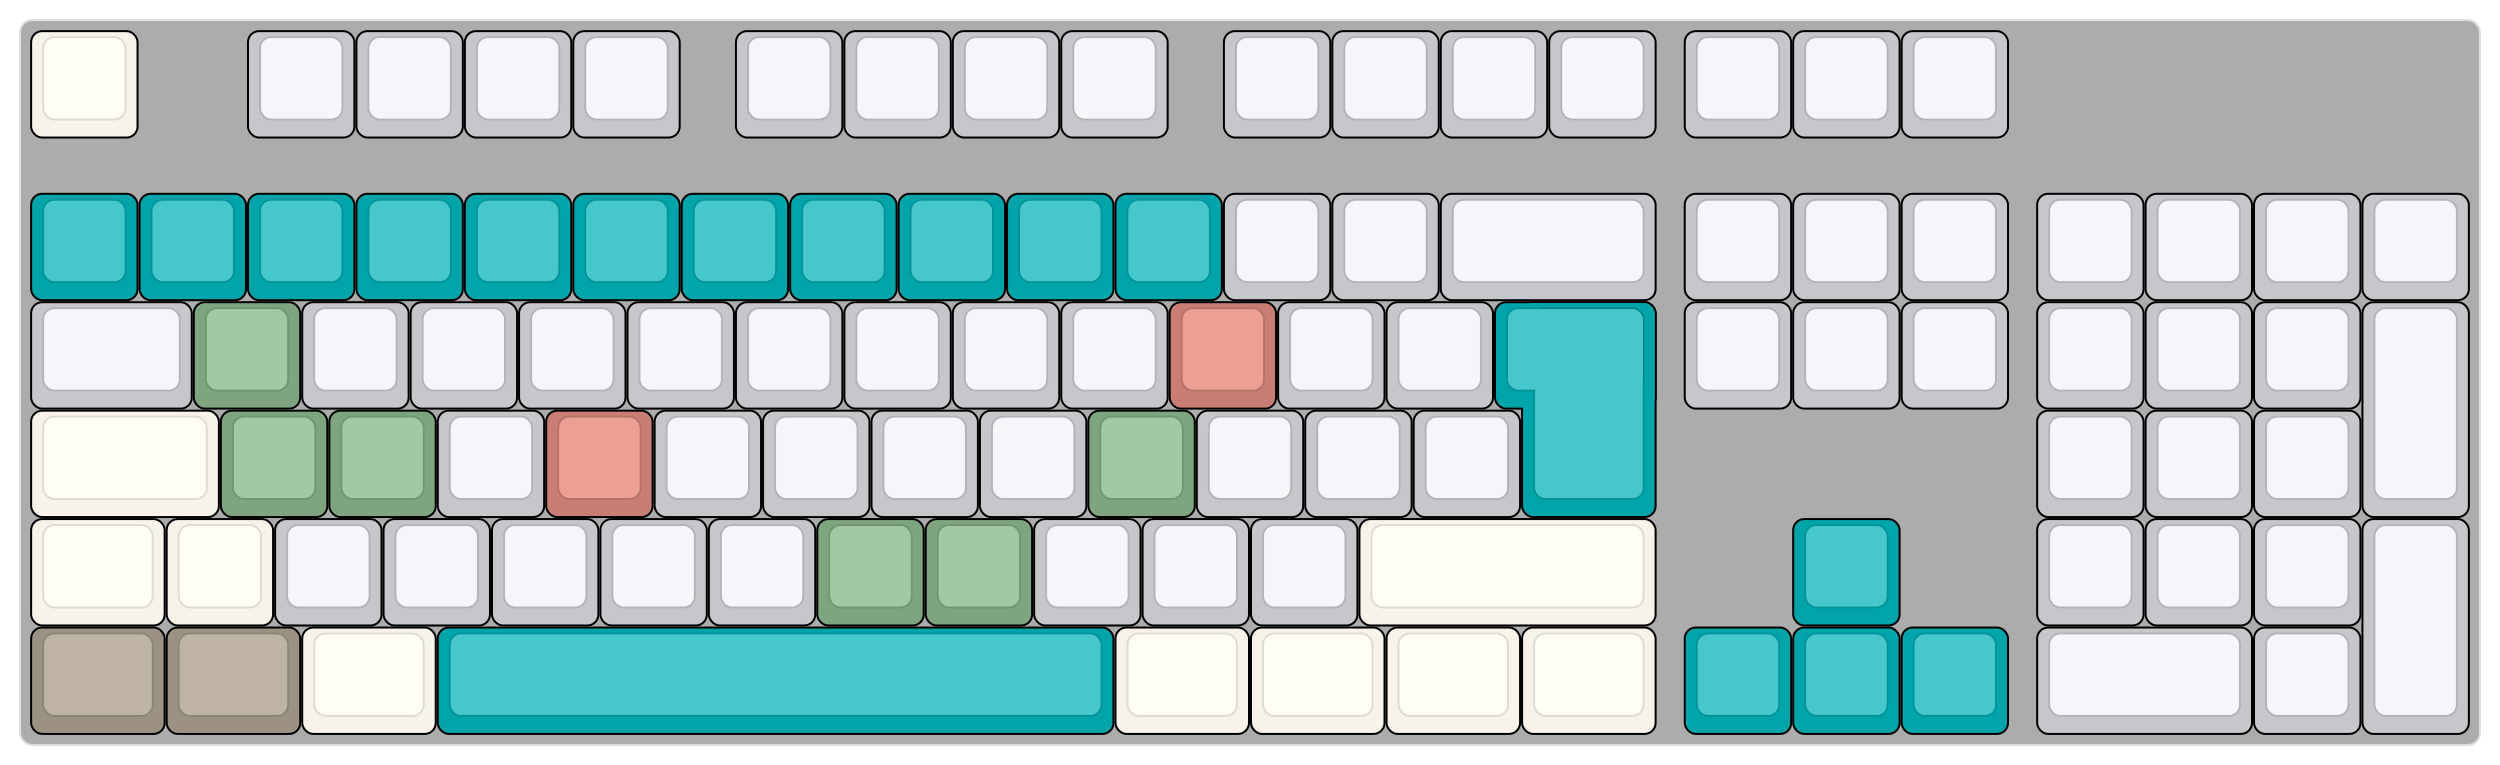 
  <svg width='1245px'
       height='381px'
       viewBox='0 0 1245 381'
       xmlns='http://www.w3.org/2000/svg'
       xmlns:xlink="http://www.w3.org/1999/xlink">

    <style type='text/css'>
    .keycap .border { stroke: black; stroke-width: 2; }
    .keycap .inner.border { stroke: rgba(0,0,0,.1); }
    </style>
    <defs>
      <linearGradient id="DCS">
        <stop offset="0%" stop-color="black" stop-opacity="0"/>
        <stop offset="40%" stop-color="black" stop-opacity="0.1"/>
        <stop offset="60%" stop-color="black" stop-opacity="0.1"/>
        <stop offset="100%" stop-color="black" stop-opacity="0"/>
      </linearGradient>
      <linearGradient id="SPACE" x1="0%" x2="0%" y1="0%" y2="100%">
        <stop offset="0%" stop-color="black" stop-opacity="0.1"/>
        <stop offset="20%" stop-color="black" stop-opacity="0.0"/>
        <stop offset="40%" stop-color="black" stop-opacity="0.0"/>
        <stop offset="100%" stop-color="black" stop-opacity="0.1"/>
      </linearGradient>
      <radialGradient id="DSA">
        <stop offset="0%" stop-color="black" stop-opacity="0.1"/>
        <stop offset="10%" stop-color="black" stop-opacity="0.1"/>
        <stop offset="100%" stop-color="black" stop-opacity="0"/>
      </radialGradient>
      <radialGradient id="SA" xlink:href="#DSA" />
    </defs>

    <g transform='translate(10,10)'>
      <rect width="1225" height="361"
            stroke="#ddd" stroke-width="1" fill="#adacac" rx="6"/>
      <g transform='translate(5,5)'>
        
  <g class='  keycap'
  >

  
    <!-- Outer Border -->
    <rect x="1" y="1"
          width="52" height="52"
          rx="5" fill="#f7f2ea" class="outer border"/>
    
    <!-- Outer Fill -->
    <rect x="1" y="1"
          width="52" height="52"
          rx="5" fill="#f7f2ea"/>
    

    
      <!-- Inner Border -->
      <rect x="7" y="4"
            width="40" height="40"
            rx="5" fill="#fffef6" class="inner border"/>
      
      <!-- Inner Fill -->
      <rect x="7" y="4"
            width="40" height="40"
            rx="5" fill="#fffef6"/>
      
      

     
   
  </g>

  <g class='  keycap'
  >

  
    <!-- Outer Border -->
    <rect x="109" y="1"
          width="52" height="52"
          rx="5" fill="#c5c7ca" class="outer border"/>
    
    <!-- Outer Fill -->
    <rect x="109" y="1"
          width="52" height="52"
          rx="5" fill="#c5c7ca"/>
    

    
      <!-- Inner Border -->
      <rect x="115" y="4"
            width="40" height="40"
            rx="5" fill="#f4f6f9" class="inner border"/>
      
      <!-- Inner Fill -->
      <rect x="115" y="4"
            width="40" height="40"
            rx="5" fill="#f4f6f9"/>
      
      

     
   
  </g>

  <g class='  keycap'
  >

  
    <!-- Outer Border -->
    <rect x="163" y="1"
          width="52" height="52"
          rx="5" fill="#c5c7ca" class="outer border"/>
    
    <!-- Outer Fill -->
    <rect x="163" y="1"
          width="52" height="52"
          rx="5" fill="#c5c7ca"/>
    

    
      <!-- Inner Border -->
      <rect x="169" y="4"
            width="40" height="40"
            rx="5" fill="#f4f6f9" class="inner border"/>
      
      <!-- Inner Fill -->
      <rect x="169" y="4"
            width="40" height="40"
            rx="5" fill="#f4f6f9"/>
      
      

     
   
  </g>

  <g class='  keycap'
  >

  
    <!-- Outer Border -->
    <rect x="217" y="1"
          width="52" height="52"
          rx="5" fill="#c5c7ca" class="outer border"/>
    
    <!-- Outer Fill -->
    <rect x="217" y="1"
          width="52" height="52"
          rx="5" fill="#c5c7ca"/>
    

    
      <!-- Inner Border -->
      <rect x="223" y="4"
            width="40" height="40"
            rx="5" fill="#f4f6f9" class="inner border"/>
      
      <!-- Inner Fill -->
      <rect x="223" y="4"
            width="40" height="40"
            rx="5" fill="#f4f6f9"/>
      
      

     
   
  </g>

  <g class='  keycap'
  >

  
    <!-- Outer Border -->
    <rect x="271" y="1"
          width="52" height="52"
          rx="5" fill="#c5c7ca" class="outer border"/>
    
    <!-- Outer Fill -->
    <rect x="271" y="1"
          width="52" height="52"
          rx="5" fill="#c5c7ca"/>
    

    
      <!-- Inner Border -->
      <rect x="277" y="4"
            width="40" height="40"
            rx="5" fill="#f4f6f9" class="inner border"/>
      
      <!-- Inner Fill -->
      <rect x="277" y="4"
            width="40" height="40"
            rx="5" fill="#f4f6f9"/>
      
      

     
   
  </g>

  <g class='  keycap'
  >

  
    <!-- Outer Border -->
    <rect x="352" y="1"
          width="52" height="52"
          rx="5" fill="#c5c7ca" class="outer border"/>
    
    <!-- Outer Fill -->
    <rect x="352" y="1"
          width="52" height="52"
          rx="5" fill="#c5c7ca"/>
    

    
      <!-- Inner Border -->
      <rect x="358" y="4"
            width="40" height="40"
            rx="5" fill="#f4f6f9" class="inner border"/>
      
      <!-- Inner Fill -->
      <rect x="358" y="4"
            width="40" height="40"
            rx="5" fill="#f4f6f9"/>
      
      

     
   
  </g>

  <g class='  keycap'
  >

  
    <!-- Outer Border -->
    <rect x="406" y="1"
          width="52" height="52"
          rx="5" fill="#c5c7ca" class="outer border"/>
    
    <!-- Outer Fill -->
    <rect x="406" y="1"
          width="52" height="52"
          rx="5" fill="#c5c7ca"/>
    

    
      <!-- Inner Border -->
      <rect x="412" y="4"
            width="40" height="40"
            rx="5" fill="#f4f6f9" class="inner border"/>
      
      <!-- Inner Fill -->
      <rect x="412" y="4"
            width="40" height="40"
            rx="5" fill="#f4f6f9"/>
      
      

     
   
  </g>

  <g class='  keycap'
  >

  
    <!-- Outer Border -->
    <rect x="460" y="1"
          width="52" height="52"
          rx="5" fill="#c5c7ca" class="outer border"/>
    
    <!-- Outer Fill -->
    <rect x="460" y="1"
          width="52" height="52"
          rx="5" fill="#c5c7ca"/>
    

    
      <!-- Inner Border -->
      <rect x="466" y="4"
            width="40" height="40"
            rx="5" fill="#f4f6f9" class="inner border"/>
      
      <!-- Inner Fill -->
      <rect x="466" y="4"
            width="40" height="40"
            rx="5" fill="#f4f6f9"/>
      
      

     
   
  </g>

  <g class='  keycap'
  >

  
    <!-- Outer Border -->
    <rect x="514" y="1"
          width="52" height="52"
          rx="5" fill="#c5c7ca" class="outer border"/>
    
    <!-- Outer Fill -->
    <rect x="514" y="1"
          width="52" height="52"
          rx="5" fill="#c5c7ca"/>
    

    
      <!-- Inner Border -->
      <rect x="520" y="4"
            width="40" height="40"
            rx="5" fill="#f4f6f9" class="inner border"/>
      
      <!-- Inner Fill -->
      <rect x="520" y="4"
            width="40" height="40"
            rx="5" fill="#f4f6f9"/>
      
      

     
   
  </g>

  <g class='  keycap'
  >

  
    <!-- Outer Border -->
    <rect x="595" y="1"
          width="52" height="52"
          rx="5" fill="#c5c7ca" class="outer border"/>
    
    <!-- Outer Fill -->
    <rect x="595" y="1"
          width="52" height="52"
          rx="5" fill="#c5c7ca"/>
    

    
      <!-- Inner Border -->
      <rect x="601" y="4"
            width="40" height="40"
            rx="5" fill="#f4f6f9" class="inner border"/>
      
      <!-- Inner Fill -->
      <rect x="601" y="4"
            width="40" height="40"
            rx="5" fill="#f4f6f9"/>
      
      

     
   
  </g>

  <g class='  keycap'
  >

  
    <!-- Outer Border -->
    <rect x="649" y="1"
          width="52" height="52"
          rx="5" fill="#c5c7ca" class="outer border"/>
    
    <!-- Outer Fill -->
    <rect x="649" y="1"
          width="52" height="52"
          rx="5" fill="#c5c7ca"/>
    

    
      <!-- Inner Border -->
      <rect x="655" y="4"
            width="40" height="40"
            rx="5" fill="#f4f6f9" class="inner border"/>
      
      <!-- Inner Fill -->
      <rect x="655" y="4"
            width="40" height="40"
            rx="5" fill="#f4f6f9"/>
      
      

     
   
  </g>

  <g class='  keycap'
  >

  
    <!-- Outer Border -->
    <rect x="703" y="1"
          width="52" height="52"
          rx="5" fill="#c5c7ca" class="outer border"/>
    
    <!-- Outer Fill -->
    <rect x="703" y="1"
          width="52" height="52"
          rx="5" fill="#c5c7ca"/>
    

    
      <!-- Inner Border -->
      <rect x="709" y="4"
            width="40" height="40"
            rx="5" fill="#f4f6f9" class="inner border"/>
      
      <!-- Inner Fill -->
      <rect x="709" y="4"
            width="40" height="40"
            rx="5" fill="#f4f6f9"/>
      
      

     
   
  </g>

  <g class='  keycap'
  >

  
    <!-- Outer Border -->
    <rect x="757" y="1"
          width="52" height="52"
          rx="5" fill="#c5c7ca" class="outer border"/>
    
    <!-- Outer Fill -->
    <rect x="757" y="1"
          width="52" height="52"
          rx="5" fill="#c5c7ca"/>
    

    
      <!-- Inner Border -->
      <rect x="763" y="4"
            width="40" height="40"
            rx="5" fill="#f4f6f9" class="inner border"/>
      
      <!-- Inner Fill -->
      <rect x="763" y="4"
            width="40" height="40"
            rx="5" fill="#f4f6f9"/>
      
      

     
   
  </g>

  <g class='  keycap'
  >

  
    <!-- Outer Border -->
    <rect x="824.5" y="1"
          width="52" height="52"
          rx="5" fill="#c5c7ca" class="outer border"/>
    
    <!-- Outer Fill -->
    <rect x="824.5" y="1"
          width="52" height="52"
          rx="5" fill="#c5c7ca"/>
    

    
      <!-- Inner Border -->
      <rect x="830.5" y="4"
            width="40" height="40"
            rx="5" fill="#f4f6f9" class="inner border"/>
      
      <!-- Inner Fill -->
      <rect x="830.5" y="4"
            width="40" height="40"
            rx="5" fill="#f4f6f9"/>
      
      

     
   
  </g>

  <g class='  keycap'
  >

  
    <!-- Outer Border -->
    <rect x="878.5" y="1"
          width="52" height="52"
          rx="5" fill="#c5c7ca" class="outer border"/>
    
    <!-- Outer Fill -->
    <rect x="878.5" y="1"
          width="52" height="52"
          rx="5" fill="#c5c7ca"/>
    

    
      <!-- Inner Border -->
      <rect x="884.5" y="4"
            width="40" height="40"
            rx="5" fill="#f4f6f9" class="inner border"/>
      
      <!-- Inner Fill -->
      <rect x="884.5" y="4"
            width="40" height="40"
            rx="5" fill="#f4f6f9"/>
      
      

     
   
  </g>

  <g class='  keycap'
  >

  
    <!-- Outer Border -->
    <rect x="932.5" y="1"
          width="52" height="52"
          rx="5" fill="#c5c7ca" class="outer border"/>
    
    <!-- Outer Fill -->
    <rect x="932.5" y="1"
          width="52" height="52"
          rx="5" fill="#c5c7ca"/>
    

    
      <!-- Inner Border -->
      <rect x="938.5" y="4"
            width="40" height="40"
            rx="5" fill="#f4f6f9" class="inner border"/>
      
      <!-- Inner Fill -->
      <rect x="938.5" y="4"
            width="40" height="40"
            rx="5" fill="#f4f6f9"/>
      
      

     
   
  </g>

  <g class='  keycap'
  >

  
    <!-- Outer Border -->
    <rect x="1" y="82"
          width="52" height="52"
          rx="5" fill="#00a4a9" class="outer border"/>
    
    <!-- Outer Fill -->
    <rect x="1" y="82"
          width="52" height="52"
          rx="5" fill="#00a4a9"/>
    

    
      <!-- Inner Border -->
      <rect x="7" y="85"
            width="40" height="40"
            rx="5" fill="#46c7cc" class="inner border"/>
      
      <!-- Inner Fill -->
      <rect x="7" y="85"
            width="40" height="40"
            rx="5" fill="#46c7cc"/>
      
      

     
   
  </g>

  <g class='  keycap'
  >

  
    <!-- Outer Border -->
    <rect x="55" y="82"
          width="52" height="52"
          rx="5" fill="#00a4a9" class="outer border"/>
    
    <!-- Outer Fill -->
    <rect x="55" y="82"
          width="52" height="52"
          rx="5" fill="#00a4a9"/>
    

    
      <!-- Inner Border -->
      <rect x="61" y="85"
            width="40" height="40"
            rx="5" fill="#46c7cc" class="inner border"/>
      
      <!-- Inner Fill -->
      <rect x="61" y="85"
            width="40" height="40"
            rx="5" fill="#46c7cc"/>
      
      

     
   
  </g>

  <g class='  keycap'
  >

  
    <!-- Outer Border -->
    <rect x="109" y="82"
          width="52" height="52"
          rx="5" fill="#00a4a9" class="outer border"/>
    
    <!-- Outer Fill -->
    <rect x="109" y="82"
          width="52" height="52"
          rx="5" fill="#00a4a9"/>
    

    
      <!-- Inner Border -->
      <rect x="115" y="85"
            width="40" height="40"
            rx="5" fill="#46c7cc" class="inner border"/>
      
      <!-- Inner Fill -->
      <rect x="115" y="85"
            width="40" height="40"
            rx="5" fill="#46c7cc"/>
      
      

     
   
  </g>

  <g class='  keycap'
  >

  
    <!-- Outer Border -->
    <rect x="163" y="82"
          width="52" height="52"
          rx="5" fill="#00a4a9" class="outer border"/>
    
    <!-- Outer Fill -->
    <rect x="163" y="82"
          width="52" height="52"
          rx="5" fill="#00a4a9"/>
    

    
      <!-- Inner Border -->
      <rect x="169" y="85"
            width="40" height="40"
            rx="5" fill="#46c7cc" class="inner border"/>
      
      <!-- Inner Fill -->
      <rect x="169" y="85"
            width="40" height="40"
            rx="5" fill="#46c7cc"/>
      
      

     
   
  </g>

  <g class='  keycap'
  >

  
    <!-- Outer Border -->
    <rect x="217" y="82"
          width="52" height="52"
          rx="5" fill="#00a4a9" class="outer border"/>
    
    <!-- Outer Fill -->
    <rect x="217" y="82"
          width="52" height="52"
          rx="5" fill="#00a4a9"/>
    

    
      <!-- Inner Border -->
      <rect x="223" y="85"
            width="40" height="40"
            rx="5" fill="#46c7cc" class="inner border"/>
      
      <!-- Inner Fill -->
      <rect x="223" y="85"
            width="40" height="40"
            rx="5" fill="#46c7cc"/>
      
      

     
   
  </g>

  <g class='  keycap'
  >

  
    <!-- Outer Border -->
    <rect x="271" y="82"
          width="52" height="52"
          rx="5" fill="#00a4a9" class="outer border"/>
    
    <!-- Outer Fill -->
    <rect x="271" y="82"
          width="52" height="52"
          rx="5" fill="#00a4a9"/>
    

    
      <!-- Inner Border -->
      <rect x="277" y="85"
            width="40" height="40"
            rx="5" fill="#46c7cc" class="inner border"/>
      
      <!-- Inner Fill -->
      <rect x="277" y="85"
            width="40" height="40"
            rx="5" fill="#46c7cc"/>
      
      

     
   
  </g>

  <g class='  keycap'
  >

  
    <!-- Outer Border -->
    <rect x="325" y="82"
          width="52" height="52"
          rx="5" fill="#00a4a9" class="outer border"/>
    
    <!-- Outer Fill -->
    <rect x="325" y="82"
          width="52" height="52"
          rx="5" fill="#00a4a9"/>
    

    
      <!-- Inner Border -->
      <rect x="331" y="85"
            width="40" height="40"
            rx="5" fill="#46c7cc" class="inner border"/>
      
      <!-- Inner Fill -->
      <rect x="331" y="85"
            width="40" height="40"
            rx="5" fill="#46c7cc"/>
      
      

     
   
  </g>

  <g class='  keycap'
  >

  
    <!-- Outer Border -->
    <rect x="379" y="82"
          width="52" height="52"
          rx="5" fill="#00a4a9" class="outer border"/>
    
    <!-- Outer Fill -->
    <rect x="379" y="82"
          width="52" height="52"
          rx="5" fill="#00a4a9"/>
    

    
      <!-- Inner Border -->
      <rect x="385" y="85"
            width="40" height="40"
            rx="5" fill="#46c7cc" class="inner border"/>
      
      <!-- Inner Fill -->
      <rect x="385" y="85"
            width="40" height="40"
            rx="5" fill="#46c7cc"/>
      
      

     
   
  </g>

  <g class='  keycap'
  >

  
    <!-- Outer Border -->
    <rect x="433" y="82"
          width="52" height="52"
          rx="5" fill="#00a4a9" class="outer border"/>
    
    <!-- Outer Fill -->
    <rect x="433" y="82"
          width="52" height="52"
          rx="5" fill="#00a4a9"/>
    

    
      <!-- Inner Border -->
      <rect x="439" y="85"
            width="40" height="40"
            rx="5" fill="#46c7cc" class="inner border"/>
      
      <!-- Inner Fill -->
      <rect x="439" y="85"
            width="40" height="40"
            rx="5" fill="#46c7cc"/>
      
      

     
   
  </g>

  <g class='  keycap'
  >

  
    <!-- Outer Border -->
    <rect x="487" y="82"
          width="52" height="52"
          rx="5" fill="#00a4a9" class="outer border"/>
    
    <!-- Outer Fill -->
    <rect x="487" y="82"
          width="52" height="52"
          rx="5" fill="#00a4a9"/>
    

    
      <!-- Inner Border -->
      <rect x="493" y="85"
            width="40" height="40"
            rx="5" fill="#46c7cc" class="inner border"/>
      
      <!-- Inner Fill -->
      <rect x="493" y="85"
            width="40" height="40"
            rx="5" fill="#46c7cc"/>
      
      

     
   
  </g>

  <g class='  keycap'
  >

  
    <!-- Outer Border -->
    <rect x="541" y="82"
          width="52" height="52"
          rx="5" fill="#00a4a9" class="outer border"/>
    
    <!-- Outer Fill -->
    <rect x="541" y="82"
          width="52" height="52"
          rx="5" fill="#00a4a9"/>
    

    
      <!-- Inner Border -->
      <rect x="547" y="85"
            width="40" height="40"
            rx="5" fill="#46c7cc" class="inner border"/>
      
      <!-- Inner Fill -->
      <rect x="547" y="85"
            width="40" height="40"
            rx="5" fill="#46c7cc"/>
      
      

     
   
  </g>

  <g class='  keycap'
  >

  
    <!-- Outer Border -->
    <rect x="595" y="82"
          width="52" height="52"
          rx="5" fill="#c5c7ca" class="outer border"/>
    
    <!-- Outer Fill -->
    <rect x="595" y="82"
          width="52" height="52"
          rx="5" fill="#c5c7ca"/>
    

    
      <!-- Inner Border -->
      <rect x="601" y="85"
            width="40" height="40"
            rx="5" fill="#f4f6f9" class="inner border"/>
      
      <!-- Inner Fill -->
      <rect x="601" y="85"
            width="40" height="40"
            rx="5" fill="#f4f6f9"/>
      
      

     
   
  </g>

  <g class='  keycap'
  >

  
    <!-- Outer Border -->
    <rect x="649" y="82"
          width="52" height="52"
          rx="5" fill="#c5c7ca" class="outer border"/>
    
    <!-- Outer Fill -->
    <rect x="649" y="82"
          width="52" height="52"
          rx="5" fill="#c5c7ca"/>
    

    
      <!-- Inner Border -->
      <rect x="655" y="85"
            width="40" height="40"
            rx="5" fill="#f4f6f9" class="inner border"/>
      
      <!-- Inner Fill -->
      <rect x="655" y="85"
            width="40" height="40"
            rx="5" fill="#f4f6f9"/>
      
      

     
   
  </g>

  <g class='  keycap'
  >

  
    <!-- Outer Border -->
    <rect x="703" y="82"
          width="106" height="52"
          rx="5" fill="#c5c7ca" class="outer border"/>
    
    <!-- Outer Fill -->
    <rect x="703" y="82"
          width="106" height="52"
          rx="5" fill="#c5c7ca"/>
    

    
      <!-- Inner Border -->
      <rect x="709" y="85"
            width="94" height="40"
            rx="5" fill="#f4f6f9" class="inner border"/>
      
      <!-- Inner Fill -->
      <rect x="709" y="85"
            width="94" height="40"
            rx="5" fill="#f4f6f9"/>
      
      

     
   
  </g>

  <g class='  keycap'
  >

  
    <!-- Outer Border -->
    <rect x="824.5" y="82"
          width="52" height="52"
          rx="5" fill="#c5c7ca" class="outer border"/>
    
    <!-- Outer Fill -->
    <rect x="824.5" y="82"
          width="52" height="52"
          rx="5" fill="#c5c7ca"/>
    

    
      <!-- Inner Border -->
      <rect x="830.5" y="85"
            width="40" height="40"
            rx="5" fill="#f4f6f9" class="inner border"/>
      
      <!-- Inner Fill -->
      <rect x="830.5" y="85"
            width="40" height="40"
            rx="5" fill="#f4f6f9"/>
      
      

     
   
  </g>

  <g class='  keycap'
  >

  
    <!-- Outer Border -->
    <rect x="878.5" y="82"
          width="52" height="52"
          rx="5" fill="#c5c7ca" class="outer border"/>
    
    <!-- Outer Fill -->
    <rect x="878.5" y="82"
          width="52" height="52"
          rx="5" fill="#c5c7ca"/>
    

    
      <!-- Inner Border -->
      <rect x="884.5" y="85"
            width="40" height="40"
            rx="5" fill="#f4f6f9" class="inner border"/>
      
      <!-- Inner Fill -->
      <rect x="884.5" y="85"
            width="40" height="40"
            rx="5" fill="#f4f6f9"/>
      
      

     
   
  </g>

  <g class='  keycap'
  >

  
    <!-- Outer Border -->
    <rect x="932.5" y="82"
          width="52" height="52"
          rx="5" fill="#c5c7ca" class="outer border"/>
    
    <!-- Outer Fill -->
    <rect x="932.5" y="82"
          width="52" height="52"
          rx="5" fill="#c5c7ca"/>
    

    
      <!-- Inner Border -->
      <rect x="938.5" y="85"
            width="40" height="40"
            rx="5" fill="#f4f6f9" class="inner border"/>
      
      <!-- Inner Fill -->
      <rect x="938.5" y="85"
            width="40" height="40"
            rx="5" fill="#f4f6f9"/>
      
      

     
   
  </g>

  <g class='  keycap'
  >

  
    <!-- Outer Border -->
    <rect x="1000" y="82"
          width="52" height="52"
          rx="5" fill="#c5c7ca" class="outer border"/>
    
    <!-- Outer Fill -->
    <rect x="1000" y="82"
          width="52" height="52"
          rx="5" fill="#c5c7ca"/>
    

    
      <!-- Inner Border -->
      <rect x="1006" y="85"
            width="40" height="40"
            rx="5" fill="#f4f6f9" class="inner border"/>
      
      <!-- Inner Fill -->
      <rect x="1006" y="85"
            width="40" height="40"
            rx="5" fill="#f4f6f9"/>
      
      

     
   
  </g>

  <g class='  keycap'
  >

  
    <!-- Outer Border -->
    <rect x="1054" y="82"
          width="52" height="52"
          rx="5" fill="#c5c7ca" class="outer border"/>
    
    <!-- Outer Fill -->
    <rect x="1054" y="82"
          width="52" height="52"
          rx="5" fill="#c5c7ca"/>
    

    
      <!-- Inner Border -->
      <rect x="1060" y="85"
            width="40" height="40"
            rx="5" fill="#f4f6f9" class="inner border"/>
      
      <!-- Inner Fill -->
      <rect x="1060" y="85"
            width="40" height="40"
            rx="5" fill="#f4f6f9"/>
      
      

     
   
  </g>

  <g class='  keycap'
  >

  
    <!-- Outer Border -->
    <rect x="1108" y="82"
          width="52" height="52"
          rx="5" fill="#c5c7ca" class="outer border"/>
    
    <!-- Outer Fill -->
    <rect x="1108" y="82"
          width="52" height="52"
          rx="5" fill="#c5c7ca"/>
    

    
      <!-- Inner Border -->
      <rect x="1114" y="85"
            width="40" height="40"
            rx="5" fill="#f4f6f9" class="inner border"/>
      
      <!-- Inner Fill -->
      <rect x="1114" y="85"
            width="40" height="40"
            rx="5" fill="#f4f6f9"/>
      
      

     
   
  </g>

  <g class='  keycap'
  >

  
    <!-- Outer Border -->
    <rect x="1162" y="82"
          width="52" height="52"
          rx="5" fill="#c5c7ca" class="outer border"/>
    
    <!-- Outer Fill -->
    <rect x="1162" y="82"
          width="52" height="52"
          rx="5" fill="#c5c7ca"/>
    

    
      <!-- Inner Border -->
      <rect x="1168" y="85"
            width="40" height="40"
            rx="5" fill="#f4f6f9" class="inner border"/>
      
      <!-- Inner Fill -->
      <rect x="1168" y="85"
            width="40" height="40"
            rx="5" fill="#f4f6f9"/>
      
      

     
   
  </g>

  <g class='  keycap'
  >

  
    <!-- Outer Border -->
    <rect x="1" y="136"
          width="79" height="52"
          rx="5" fill="#c5c7ca" class="outer border"/>
    
    <!-- Outer Fill -->
    <rect x="1" y="136"
          width="79" height="52"
          rx="5" fill="#c5c7ca"/>
    

    
      <!-- Inner Border -->
      <rect x="7" y="139"
            width="67" height="40"
            rx="5" fill="#f4f6f9" class="inner border"/>
      
      <!-- Inner Fill -->
      <rect x="7" y="139"
            width="67" height="40"
            rx="5" fill="#f4f6f9"/>
      
      

     
   
  </g>

  <g class='  keycap'
  >

  
    <!-- Outer Border -->
    <rect x="82" y="136"
          width="52" height="52"
          rx="5" fill="#7fa580" class="outer border"/>
    
    <!-- Outer Fill -->
    <rect x="82" y="136"
          width="52" height="52"
          rx="5" fill="#7fa580"/>
    

    
      <!-- Inner Border -->
      <rect x="88" y="139"
            width="40" height="40"
            rx="5" fill="#a2c9a3" class="inner border"/>
      
      <!-- Inner Fill -->
      <rect x="88" y="139"
            width="40" height="40"
            rx="5" fill="#a2c9a3"/>
      
      

     
   
  </g>

  <g class='  keycap'
  >

  
    <!-- Outer Border -->
    <rect x="136" y="136"
          width="52" height="52"
          rx="5" fill="#c5c7ca" class="outer border"/>
    
    <!-- Outer Fill -->
    <rect x="136" y="136"
          width="52" height="52"
          rx="5" fill="#c5c7ca"/>
    

    
      <!-- Inner Border -->
      <rect x="142" y="139"
            width="40" height="40"
            rx="5" fill="#f4f6f9" class="inner border"/>
      
      <!-- Inner Fill -->
      <rect x="142" y="139"
            width="40" height="40"
            rx="5" fill="#f4f6f9"/>
      
      

     
   
  </g>

  <g class='  keycap'
  >

  
    <!-- Outer Border -->
    <rect x="190" y="136"
          width="52" height="52"
          rx="5" fill="#c5c7ca" class="outer border"/>
    
    <!-- Outer Fill -->
    <rect x="190" y="136"
          width="52" height="52"
          rx="5" fill="#c5c7ca"/>
    

    
      <!-- Inner Border -->
      <rect x="196" y="139"
            width="40" height="40"
            rx="5" fill="#f4f6f9" class="inner border"/>
      
      <!-- Inner Fill -->
      <rect x="196" y="139"
            width="40" height="40"
            rx="5" fill="#f4f6f9"/>
      
      

     
   
  </g>

  <g class='  keycap'
  >

  
    <!-- Outer Border -->
    <rect x="244" y="136"
          width="52" height="52"
          rx="5" fill="#c5c7ca" class="outer border"/>
    
    <!-- Outer Fill -->
    <rect x="244" y="136"
          width="52" height="52"
          rx="5" fill="#c5c7ca"/>
    

    
      <!-- Inner Border -->
      <rect x="250" y="139"
            width="40" height="40"
            rx="5" fill="#f4f6f9" class="inner border"/>
      
      <!-- Inner Fill -->
      <rect x="250" y="139"
            width="40" height="40"
            rx="5" fill="#f4f6f9"/>
      
      

     
   
  </g>

  <g class='  keycap'
  >

  
    <!-- Outer Border -->
    <rect x="298" y="136"
          width="52" height="52"
          rx="5" fill="#c5c7ca" class="outer border"/>
    
    <!-- Outer Fill -->
    <rect x="298" y="136"
          width="52" height="52"
          rx="5" fill="#c5c7ca"/>
    

    
      <!-- Inner Border -->
      <rect x="304" y="139"
            width="40" height="40"
            rx="5" fill="#f4f6f9" class="inner border"/>
      
      <!-- Inner Fill -->
      <rect x="304" y="139"
            width="40" height="40"
            rx="5" fill="#f4f6f9"/>
      
      

     
   
  </g>

  <g class='  keycap'
  >

  
    <!-- Outer Border -->
    <rect x="352" y="136"
          width="52" height="52"
          rx="5" fill="#c5c7ca" class="outer border"/>
    
    <!-- Outer Fill -->
    <rect x="352" y="136"
          width="52" height="52"
          rx="5" fill="#c5c7ca"/>
    

    
      <!-- Inner Border -->
      <rect x="358" y="139"
            width="40" height="40"
            rx="5" fill="#f4f6f9" class="inner border"/>
      
      <!-- Inner Fill -->
      <rect x="358" y="139"
            width="40" height="40"
            rx="5" fill="#f4f6f9"/>
      
      

     
   
  </g>

  <g class='  keycap'
  >

  
    <!-- Outer Border -->
    <rect x="406" y="136"
          width="52" height="52"
          rx="5" fill="#c5c7ca" class="outer border"/>
    
    <!-- Outer Fill -->
    <rect x="406" y="136"
          width="52" height="52"
          rx="5" fill="#c5c7ca"/>
    

    
      <!-- Inner Border -->
      <rect x="412" y="139"
            width="40" height="40"
            rx="5" fill="#f4f6f9" class="inner border"/>
      
      <!-- Inner Fill -->
      <rect x="412" y="139"
            width="40" height="40"
            rx="5" fill="#f4f6f9"/>
      
      

     
   
  </g>

  <g class='  keycap'
  >

  
    <!-- Outer Border -->
    <rect x="460" y="136"
          width="52" height="52"
          rx="5" fill="#c5c7ca" class="outer border"/>
    
    <!-- Outer Fill -->
    <rect x="460" y="136"
          width="52" height="52"
          rx="5" fill="#c5c7ca"/>
    

    
      <!-- Inner Border -->
      <rect x="466" y="139"
            width="40" height="40"
            rx="5" fill="#f4f6f9" class="inner border"/>
      
      <!-- Inner Fill -->
      <rect x="466" y="139"
            width="40" height="40"
            rx="5" fill="#f4f6f9"/>
      
      

     
   
  </g>

  <g class='  keycap'
  >

  
    <!-- Outer Border -->
    <rect x="514" y="136"
          width="52" height="52"
          rx="5" fill="#c5c7ca" class="outer border"/>
    
    <!-- Outer Fill -->
    <rect x="514" y="136"
          width="52" height="52"
          rx="5" fill="#c5c7ca"/>
    

    
      <!-- Inner Border -->
      <rect x="520" y="139"
            width="40" height="40"
            rx="5" fill="#f4f6f9" class="inner border"/>
      
      <!-- Inner Fill -->
      <rect x="520" y="139"
            width="40" height="40"
            rx="5" fill="#f4f6f9"/>
      
      

     
   
  </g>

  <g class='  keycap'
  >

  
    <!-- Outer Border -->
    <rect x="568" y="136"
          width="52" height="52"
          rx="5" fill="#c87e74" class="outer border"/>
    
    <!-- Outer Fill -->
    <rect x="568" y="136"
          width="52" height="52"
          rx="5" fill="#c87e74"/>
    

    
      <!-- Inner Border -->
      <rect x="574" y="139"
            width="40" height="40"
            rx="5" fill="#ed9f94" class="inner border"/>
      
      <!-- Inner Fill -->
      <rect x="574" y="139"
            width="40" height="40"
            rx="5" fill="#ed9f94"/>
      
      

     
   
  </g>

  <g class='  keycap'
  >

  
    <!-- Outer Border -->
    <rect x="622" y="136"
          width="52" height="52"
          rx="5" fill="#c5c7ca" class="outer border"/>
    
    <!-- Outer Fill -->
    <rect x="622" y="136"
          width="52" height="52"
          rx="5" fill="#c5c7ca"/>
    

    
      <!-- Inner Border -->
      <rect x="628" y="139"
            width="40" height="40"
            rx="5" fill="#f4f6f9" class="inner border"/>
      
      <!-- Inner Fill -->
      <rect x="628" y="139"
            width="40" height="40"
            rx="5" fill="#f4f6f9"/>
      
      

     
   
  </g>

  <g class='  keycap'
  >

  
    <!-- Outer Border -->
    <rect x="676" y="136"
          width="52" height="52"
          rx="5" fill="#c5c7ca" class="outer border"/>
    
    <!-- Outer Fill -->
    <rect x="676" y="136"
          width="52" height="52"
          rx="5" fill="#c5c7ca"/>
    

    
      <!-- Inner Border -->
      <rect x="682" y="139"
            width="40" height="40"
            rx="5" fill="#f4f6f9" class="inner border"/>
      
      <!-- Inner Fill -->
      <rect x="682" y="139"
            width="40" height="40"
            rx="5" fill="#f4f6f9"/>
      
      

     
   
  </g>

  <g class='  keycap'
  >

  
    <!-- Outer Border -->
    <rect x="743.5" y="136"
          width="65.5" height="106"
          rx="5" fill="#00a4a9" class="outer border"/>
    
      <rect x="730" y="136"
            width="79" height="52"
            rx="5" fill="#00a4a9" class="outer border"/>
    
    <!-- Outer Fill -->
    <rect x="743.5" y="136"
          width="65.5" height="106"
          rx="5" fill="#00a4a9"/>
    
      <rect x="730" y="136"
            width="79" height="52"
            rx="5" fill="#00a4a9"/>
    

    
      <!-- Inner Border -->
      <rect x="749.5" y="139"
            width="53.5" height="94"
            rx="5" fill="#46c7cc" class="inner border"/>
      
        <rect x="736" y="139"
              width="67" height="40"
              rx="5" fill="#46c7cc" class="inner border"/>
      
      <!-- Inner Fill -->
      <rect x="749.5" y="139"
            width="53.5" height="94"
            rx="5" fill="#46c7cc"/>
      
        <rect x="736" y="139"
              width="67" height="40"
              rx="5" fill="#46c7cc"/>
      
      

     
   
  </g>

  <g class='  keycap'
  >

  
    <!-- Outer Border -->
    <rect x="824.5" y="136"
          width="52" height="52"
          rx="5" fill="#c5c7ca" class="outer border"/>
    
    <!-- Outer Fill -->
    <rect x="824.5" y="136"
          width="52" height="52"
          rx="5" fill="#c5c7ca"/>
    

    
      <!-- Inner Border -->
      <rect x="830.5" y="139"
            width="40" height="40"
            rx="5" fill="#f4f6f9" class="inner border"/>
      
      <!-- Inner Fill -->
      <rect x="830.5" y="139"
            width="40" height="40"
            rx="5" fill="#f4f6f9"/>
      
      

     
   
  </g>

  <g class='  keycap'
  >

  
    <!-- Outer Border -->
    <rect x="878.5" y="136"
          width="52" height="52"
          rx="5" fill="#c5c7ca" class="outer border"/>
    
    <!-- Outer Fill -->
    <rect x="878.5" y="136"
          width="52" height="52"
          rx="5" fill="#c5c7ca"/>
    

    
      <!-- Inner Border -->
      <rect x="884.5" y="139"
            width="40" height="40"
            rx="5" fill="#f4f6f9" class="inner border"/>
      
      <!-- Inner Fill -->
      <rect x="884.5" y="139"
            width="40" height="40"
            rx="5" fill="#f4f6f9"/>
      
      

     
   
  </g>

  <g class='  keycap'
  >

  
    <!-- Outer Border -->
    <rect x="932.5" y="136"
          width="52" height="52"
          rx="5" fill="#c5c7ca" class="outer border"/>
    
    <!-- Outer Fill -->
    <rect x="932.5" y="136"
          width="52" height="52"
          rx="5" fill="#c5c7ca"/>
    

    
      <!-- Inner Border -->
      <rect x="938.5" y="139"
            width="40" height="40"
            rx="5" fill="#f4f6f9" class="inner border"/>
      
      <!-- Inner Fill -->
      <rect x="938.5" y="139"
            width="40" height="40"
            rx="5" fill="#f4f6f9"/>
      
      

     
   
  </g>

  <g class='  keycap'
  >

  
    <!-- Outer Border -->
    <rect x="1000" y="136"
          width="52" height="52"
          rx="5" fill="#c5c7ca" class="outer border"/>
    
    <!-- Outer Fill -->
    <rect x="1000" y="136"
          width="52" height="52"
          rx="5" fill="#c5c7ca"/>
    

    
      <!-- Inner Border -->
      <rect x="1006" y="139"
            width="40" height="40"
            rx="5" fill="#f4f6f9" class="inner border"/>
      
      <!-- Inner Fill -->
      <rect x="1006" y="139"
            width="40" height="40"
            rx="5" fill="#f4f6f9"/>
      
      

     
   
  </g>

  <g class='  keycap'
  >

  
    <!-- Outer Border -->
    <rect x="1054" y="136"
          width="52" height="52"
          rx="5" fill="#c5c7ca" class="outer border"/>
    
    <!-- Outer Fill -->
    <rect x="1054" y="136"
          width="52" height="52"
          rx="5" fill="#c5c7ca"/>
    

    
      <!-- Inner Border -->
      <rect x="1060" y="139"
            width="40" height="40"
            rx="5" fill="#f4f6f9" class="inner border"/>
      
      <!-- Inner Fill -->
      <rect x="1060" y="139"
            width="40" height="40"
            rx="5" fill="#f4f6f9"/>
      
      

     
   
  </g>

  <g class='  keycap'
  >

  
    <!-- Outer Border -->
    <rect x="1108" y="136"
          width="52" height="52"
          rx="5" fill="#c5c7ca" class="outer border"/>
    
    <!-- Outer Fill -->
    <rect x="1108" y="136"
          width="52" height="52"
          rx="5" fill="#c5c7ca"/>
    

    
      <!-- Inner Border -->
      <rect x="1114" y="139"
            width="40" height="40"
            rx="5" fill="#f4f6f9" class="inner border"/>
      
      <!-- Inner Fill -->
      <rect x="1114" y="139"
            width="40" height="40"
            rx="5" fill="#f4f6f9"/>
      
      

     
   
  </g>

  <g class='  keycap'
  >

  
    <!-- Outer Border -->
    <rect x="1162" y="136"
          width="52" height="106"
          rx="5" fill="#c5c7ca" class="outer border"/>
    
    <!-- Outer Fill -->
    <rect x="1162" y="136"
          width="52" height="106"
          rx="5" fill="#c5c7ca"/>
    

    
      <!-- Inner Border -->
      <rect x="1168" y="139"
            width="40" height="94"
            rx="5" fill="#f4f6f9" class="inner border"/>
      
      <!-- Inner Fill -->
      <rect x="1168" y="139"
            width="40" height="94"
            rx="5" fill="#f4f6f9"/>
      
      

     
   
  </g>

  <g class='  keycap'
  >

  
    <!-- Outer Border -->
    <rect x="1" y="190"
          width="92.5" height="52"
          rx="5" fill="#f7f2ea" class="outer border"/>
    
    <!-- Outer Fill -->
    <rect x="1" y="190"
          width="92.5" height="52"
          rx="5" fill="#f7f2ea"/>
    

    
      <!-- Inner Border -->
      <rect x="7" y="193"
            width="80.5" height="40"
            rx="5" fill="#fffef6" class="inner border"/>
      
      <!-- Inner Fill -->
      <rect x="7" y="193"
            width="80.5" height="40"
            rx="5" fill="#fffef6"/>
      
      

     
   
  </g>

  <g class='  keycap'
  >

  
    <!-- Outer Border -->
    <rect x="95.5" y="190"
          width="52" height="52"
          rx="5" fill="#7fa580" class="outer border"/>
    
    <!-- Outer Fill -->
    <rect x="95.5" y="190"
          width="52" height="52"
          rx="5" fill="#7fa580"/>
    

    
      <!-- Inner Border -->
      <rect x="101.5" y="193"
            width="40" height="40"
            rx="5" fill="#a2c9a3" class="inner border"/>
      
      <!-- Inner Fill -->
      <rect x="101.5" y="193"
            width="40" height="40"
            rx="5" fill="#a2c9a3"/>
      
      

     
   
  </g>

  <g class='  keycap'
  >

  
    <!-- Outer Border -->
    <rect x="149.5" y="190"
          width="52" height="52"
          rx="5" fill="#7fa580" class="outer border"/>
    
    <!-- Outer Fill -->
    <rect x="149.5" y="190"
          width="52" height="52"
          rx="5" fill="#7fa580"/>
    

    
      <!-- Inner Border -->
      <rect x="155.5" y="193"
            width="40" height="40"
            rx="5" fill="#a2c9a3" class="inner border"/>
      
      <!-- Inner Fill -->
      <rect x="155.5" y="193"
            width="40" height="40"
            rx="5" fill="#a2c9a3"/>
      
      

     
   
  </g>

  <g class='  keycap'
  >

  
    <!-- Outer Border -->
    <rect x="203.5" y="190"
          width="52" height="52"
          rx="5" fill="#c5c7ca" class="outer border"/>
    
    <!-- Outer Fill -->
    <rect x="203.5" y="190"
          width="52" height="52"
          rx="5" fill="#c5c7ca"/>
    

    
      <!-- Inner Border -->
      <rect x="209.5" y="193"
            width="40" height="40"
            rx="5" fill="#f4f6f9" class="inner border"/>
      
      <!-- Inner Fill -->
      <rect x="209.5" y="193"
            width="40" height="40"
            rx="5" fill="#f4f6f9"/>
      
      

     
   
  </g>

  <g class='  keycap'
  >

  
    <!-- Outer Border -->
    <rect x="257.5" y="190"
          width="52" height="52"
          rx="5" fill="#c87e74" class="outer border"/>
    
    <!-- Outer Fill -->
    <rect x="257.5" y="190"
          width="52" height="52"
          rx="5" fill="#c87e74"/>
    

    
      <!-- Inner Border -->
      <rect x="263.5" y="193"
            width="40" height="40"
            rx="5" fill="#ed9f94" class="inner border"/>
      
      <!-- Inner Fill -->
      <rect x="263.5" y="193"
            width="40" height="40"
            rx="5" fill="#ed9f94"/>
      
      

     
   
  </g>

  <g class='  keycap'
  >

  
    <!-- Outer Border -->
    <rect x="311.5" y="190"
          width="52" height="52"
          rx="5" fill="#c5c7ca" class="outer border"/>
    
    <!-- Outer Fill -->
    <rect x="311.5" y="190"
          width="52" height="52"
          rx="5" fill="#c5c7ca"/>
    

    
      <!-- Inner Border -->
      <rect x="317.5" y="193"
            width="40" height="40"
            rx="5" fill="#f4f6f9" class="inner border"/>
      
      <!-- Inner Fill -->
      <rect x="317.5" y="193"
            width="40" height="40"
            rx="5" fill="#f4f6f9"/>
      
      

     
   
  </g>

  <g class='  keycap'
  >

  
    <!-- Outer Border -->
    <rect x="365.5" y="190"
          width="52" height="52"
          rx="5" fill="#c5c7ca" class="outer border"/>
    
    <!-- Outer Fill -->
    <rect x="365.5" y="190"
          width="52" height="52"
          rx="5" fill="#c5c7ca"/>
    

    
      <!-- Inner Border -->
      <rect x="371.5" y="193"
            width="40" height="40"
            rx="5" fill="#f4f6f9" class="inner border"/>
      
      <!-- Inner Fill -->
      <rect x="371.5" y="193"
            width="40" height="40"
            rx="5" fill="#f4f6f9"/>
      
      

     
   
  </g>

  <g class='  keycap'
  >

  
    <!-- Outer Border -->
    <rect x="419.5" y="190"
          width="52" height="52"
          rx="5" fill="#c5c7ca" class="outer border"/>
    
    <!-- Outer Fill -->
    <rect x="419.5" y="190"
          width="52" height="52"
          rx="5" fill="#c5c7ca"/>
    

    
      <!-- Inner Border -->
      <rect x="425.5" y="193"
            width="40" height="40"
            rx="5" fill="#f4f6f9" class="inner border"/>
      
      <!-- Inner Fill -->
      <rect x="425.5" y="193"
            width="40" height="40"
            rx="5" fill="#f4f6f9"/>
      
      

     
   
  </g>

  <g class='  keycap'
  >

  
    <!-- Outer Border -->
    <rect x="473.5" y="190"
          width="52" height="52"
          rx="5" fill="#c5c7ca" class="outer border"/>
    
    <!-- Outer Fill -->
    <rect x="473.5" y="190"
          width="52" height="52"
          rx="5" fill="#c5c7ca"/>
    

    
      <!-- Inner Border -->
      <rect x="479.5" y="193"
            width="40" height="40"
            rx="5" fill="#f4f6f9" class="inner border"/>
      
      <!-- Inner Fill -->
      <rect x="479.5" y="193"
            width="40" height="40"
            rx="5" fill="#f4f6f9"/>
      
      

     
   
  </g>

  <g class='  keycap'
  >

  
    <!-- Outer Border -->
    <rect x="527.5" y="190"
          width="52" height="52"
          rx="5" fill="#7fa580" class="outer border"/>
    
    <!-- Outer Fill -->
    <rect x="527.5" y="190"
          width="52" height="52"
          rx="5" fill="#7fa580"/>
    

    
      <!-- Inner Border -->
      <rect x="533.5" y="193"
            width="40" height="40"
            rx="5" fill="#a2c9a3" class="inner border"/>
      
      <!-- Inner Fill -->
      <rect x="533.5" y="193"
            width="40" height="40"
            rx="5" fill="#a2c9a3"/>
      
      

     
   
  </g>

  <g class='  keycap'
  >

  
    <!-- Outer Border -->
    <rect x="581.5" y="190"
          width="52" height="52"
          rx="5" fill="#c5c7ca" class="outer border"/>
    
    <!-- Outer Fill -->
    <rect x="581.5" y="190"
          width="52" height="52"
          rx="5" fill="#c5c7ca"/>
    

    
      <!-- Inner Border -->
      <rect x="587.5" y="193"
            width="40" height="40"
            rx="5" fill="#f4f6f9" class="inner border"/>
      
      <!-- Inner Fill -->
      <rect x="587.5" y="193"
            width="40" height="40"
            rx="5" fill="#f4f6f9"/>
      
      

     
   
  </g>

  <g class='  keycap'
  >

  
    <!-- Outer Border -->
    <rect x="635.5" y="190"
          width="52" height="52"
          rx="5" fill="#c5c7ca" class="outer border"/>
    
    <!-- Outer Fill -->
    <rect x="635.5" y="190"
          width="52" height="52"
          rx="5" fill="#c5c7ca"/>
    

    
      <!-- Inner Border -->
      <rect x="641.5" y="193"
            width="40" height="40"
            rx="5" fill="#f4f6f9" class="inner border"/>
      
      <!-- Inner Fill -->
      <rect x="641.5" y="193"
            width="40" height="40"
            rx="5" fill="#f4f6f9"/>
      
      

     
   
  </g>

  <g class='  keycap'
  >

  
    <!-- Outer Border -->
    <rect x="689.5" y="190"
          width="52" height="52"
          rx="5" fill="#c5c7ca" class="outer border"/>
    
    <!-- Outer Fill -->
    <rect x="689.5" y="190"
          width="52" height="52"
          rx="5" fill="#c5c7ca"/>
    

    
      <!-- Inner Border -->
      <rect x="695.5" y="193"
            width="40" height="40"
            rx="5" fill="#f4f6f9" class="inner border"/>
      
      <!-- Inner Fill -->
      <rect x="695.5" y="193"
            width="40" height="40"
            rx="5" fill="#f4f6f9"/>
      
      

     
   
  </g>

  <g class='  keycap'
  >

  
    <!-- Outer Border -->
    <rect x="1000" y="190"
          width="52" height="52"
          rx="5" fill="#c5c7ca" class="outer border"/>
    
    <!-- Outer Fill -->
    <rect x="1000" y="190"
          width="52" height="52"
          rx="5" fill="#c5c7ca"/>
    

    
      <!-- Inner Border -->
      <rect x="1006" y="193"
            width="40" height="40"
            rx="5" fill="#f4f6f9" class="inner border"/>
      
      <!-- Inner Fill -->
      <rect x="1006" y="193"
            width="40" height="40"
            rx="5" fill="#f4f6f9"/>
      
      

     
   
  </g>

  <g class='  keycap'
  >

  
    <!-- Outer Border -->
    <rect x="1054" y="190"
          width="52" height="52"
          rx="5" fill="#c5c7ca" class="outer border"/>
    
    <!-- Outer Fill -->
    <rect x="1054" y="190"
          width="52" height="52"
          rx="5" fill="#c5c7ca"/>
    

    
      <!-- Inner Border -->
      <rect x="1060" y="193"
            width="40" height="40"
            rx="5" fill="#f4f6f9" class="inner border"/>
      
      <!-- Inner Fill -->
      <rect x="1060" y="193"
            width="40" height="40"
            rx="5" fill="#f4f6f9"/>
      
      

     
   
  </g>

  <g class='  keycap'
  >

  
    <!-- Outer Border -->
    <rect x="1108" y="190"
          width="52" height="52"
          rx="5" fill="#c5c7ca" class="outer border"/>
    
    <!-- Outer Fill -->
    <rect x="1108" y="190"
          width="52" height="52"
          rx="5" fill="#c5c7ca"/>
    

    
      <!-- Inner Border -->
      <rect x="1114" y="193"
            width="40" height="40"
            rx="5" fill="#f4f6f9" class="inner border"/>
      
      <!-- Inner Fill -->
      <rect x="1114" y="193"
            width="40" height="40"
            rx="5" fill="#f4f6f9"/>
      
      

     
   
  </g>

  <g class='  keycap'
  >

  
    <!-- Outer Border -->
    <rect x="1" y="244"
          width="65.5" height="52"
          rx="5" fill="#f7f2ea" class="outer border"/>
    
    <!-- Outer Fill -->
    <rect x="1" y="244"
          width="65.5" height="52"
          rx="5" fill="#f7f2ea"/>
    

    
      <!-- Inner Border -->
      <rect x="7" y="247"
            width="53.5" height="40"
            rx="5" fill="#fffef6" class="inner border"/>
      
      <!-- Inner Fill -->
      <rect x="7" y="247"
            width="53.5" height="40"
            rx="5" fill="#fffef6"/>
      
      

     
   
  </g>

  <g class='  keycap'
  >

  
    <!-- Outer Border -->
    <rect x="68.5" y="244"
          width="52" height="52"
          rx="5" fill="#f7f2ea" class="outer border"/>
    
    <!-- Outer Fill -->
    <rect x="68.5" y="244"
          width="52" height="52"
          rx="5" fill="#f7f2ea"/>
    

    
      <!-- Inner Border -->
      <rect x="74.5" y="247"
            width="40" height="40"
            rx="5" fill="#fffef6" class="inner border"/>
      
      <!-- Inner Fill -->
      <rect x="74.5" y="247"
            width="40" height="40"
            rx="5" fill="#fffef6"/>
      
      

     
   
  </g>

  <g class='  keycap'
  >

  
    <!-- Outer Border -->
    <rect x="122.5" y="244"
          width="52" height="52"
          rx="5" fill="#c5c7ca" class="outer border"/>
    
    <!-- Outer Fill -->
    <rect x="122.5" y="244"
          width="52" height="52"
          rx="5" fill="#c5c7ca"/>
    

    
      <!-- Inner Border -->
      <rect x="128.5" y="247"
            width="40" height="40"
            rx="5" fill="#f4f6f9" class="inner border"/>
      
      <!-- Inner Fill -->
      <rect x="128.5" y="247"
            width="40" height="40"
            rx="5" fill="#f4f6f9"/>
      
      

     
   
  </g>

  <g class='  keycap'
  >

  
    <!-- Outer Border -->
    <rect x="176.5" y="244"
          width="52" height="52"
          rx="5" fill="#c5c7ca" class="outer border"/>
    
    <!-- Outer Fill -->
    <rect x="176.5" y="244"
          width="52" height="52"
          rx="5" fill="#c5c7ca"/>
    

    
      <!-- Inner Border -->
      <rect x="182.5" y="247"
            width="40" height="40"
            rx="5" fill="#f4f6f9" class="inner border"/>
      
      <!-- Inner Fill -->
      <rect x="182.5" y="247"
            width="40" height="40"
            rx="5" fill="#f4f6f9"/>
      
      

     
   
  </g>

  <g class='  keycap'
  >

  
    <!-- Outer Border -->
    <rect x="230.5" y="244"
          width="52" height="52"
          rx="5" fill="#c5c7ca" class="outer border"/>
    
    <!-- Outer Fill -->
    <rect x="230.5" y="244"
          width="52" height="52"
          rx="5" fill="#c5c7ca"/>
    

    
      <!-- Inner Border -->
      <rect x="236.5" y="247"
            width="40" height="40"
            rx="5" fill="#f4f6f9" class="inner border"/>
      
      <!-- Inner Fill -->
      <rect x="236.5" y="247"
            width="40" height="40"
            rx="5" fill="#f4f6f9"/>
      
      

     
   
  </g>

  <g class='  keycap'
  >

  
    <!-- Outer Border -->
    <rect x="284.5" y="244"
          width="52" height="52"
          rx="5" fill="#c5c7ca" class="outer border"/>
    
    <!-- Outer Fill -->
    <rect x="284.5" y="244"
          width="52" height="52"
          rx="5" fill="#c5c7ca"/>
    

    
      <!-- Inner Border -->
      <rect x="290.5" y="247"
            width="40" height="40"
            rx="5" fill="#f4f6f9" class="inner border"/>
      
      <!-- Inner Fill -->
      <rect x="290.5" y="247"
            width="40" height="40"
            rx="5" fill="#f4f6f9"/>
      
      

     
   
  </g>

  <g class='  keycap'
  >

  
    <!-- Outer Border -->
    <rect x="338.5" y="244"
          width="52" height="52"
          rx="5" fill="#c5c7ca" class="outer border"/>
    
    <!-- Outer Fill -->
    <rect x="338.5" y="244"
          width="52" height="52"
          rx="5" fill="#c5c7ca"/>
    

    
      <!-- Inner Border -->
      <rect x="344.5" y="247"
            width="40" height="40"
            rx="5" fill="#f4f6f9" class="inner border"/>
      
      <!-- Inner Fill -->
      <rect x="344.5" y="247"
            width="40" height="40"
            rx="5" fill="#f4f6f9"/>
      
      

     
   
  </g>

  <g class='  keycap'
  >

  
    <!-- Outer Border -->
    <rect x="392.5" y="244"
          width="52" height="52"
          rx="5" fill="#7fa580" class="outer border"/>
    
    <!-- Outer Fill -->
    <rect x="392.5" y="244"
          width="52" height="52"
          rx="5" fill="#7fa580"/>
    

    
      <!-- Inner Border -->
      <rect x="398.5" y="247"
            width="40" height="40"
            rx="5" fill="#a2c9a3" class="inner border"/>
      
      <!-- Inner Fill -->
      <rect x="398.5" y="247"
            width="40" height="40"
            rx="5" fill="#a2c9a3"/>
      
      

     
   
  </g>

  <g class='  keycap'
  >

  
    <!-- Outer Border -->
    <rect x="446.5" y="244"
          width="52" height="52"
          rx="5" fill="#7fa580" class="outer border"/>
    
    <!-- Outer Fill -->
    <rect x="446.5" y="244"
          width="52" height="52"
          rx="5" fill="#7fa580"/>
    

    
      <!-- Inner Border -->
      <rect x="452.5" y="247"
            width="40" height="40"
            rx="5" fill="#a2c9a3" class="inner border"/>
      
      <!-- Inner Fill -->
      <rect x="452.5" y="247"
            width="40" height="40"
            rx="5" fill="#a2c9a3"/>
      
      

     
   
  </g>

  <g class='  keycap'
  >

  
    <!-- Outer Border -->
    <rect x="500.5" y="244"
          width="52" height="52"
          rx="5" fill="#c5c7ca" class="outer border"/>
    
    <!-- Outer Fill -->
    <rect x="500.5" y="244"
          width="52" height="52"
          rx="5" fill="#c5c7ca"/>
    

    
      <!-- Inner Border -->
      <rect x="506.5" y="247"
            width="40" height="40"
            rx="5" fill="#f4f6f9" class="inner border"/>
      
      <!-- Inner Fill -->
      <rect x="506.5" y="247"
            width="40" height="40"
            rx="5" fill="#f4f6f9"/>
      
      

     
   
  </g>

  <g class='  keycap'
  >

  
    <!-- Outer Border -->
    <rect x="554.5" y="244"
          width="52" height="52"
          rx="5" fill="#c5c7ca" class="outer border"/>
    
    <!-- Outer Fill -->
    <rect x="554.5" y="244"
          width="52" height="52"
          rx="5" fill="#c5c7ca"/>
    

    
      <!-- Inner Border -->
      <rect x="560.5" y="247"
            width="40" height="40"
            rx="5" fill="#f4f6f9" class="inner border"/>
      
      <!-- Inner Fill -->
      <rect x="560.5" y="247"
            width="40" height="40"
            rx="5" fill="#f4f6f9"/>
      
      

     
   
  </g>

  <g class='  keycap'
  >

  
    <!-- Outer Border -->
    <rect x="608.5" y="244"
          width="52" height="52"
          rx="5" fill="#c5c7ca" class="outer border"/>
    
    <!-- Outer Fill -->
    <rect x="608.5" y="244"
          width="52" height="52"
          rx="5" fill="#c5c7ca"/>
    

    
      <!-- Inner Border -->
      <rect x="614.5" y="247"
            width="40" height="40"
            rx="5" fill="#f4f6f9" class="inner border"/>
      
      <!-- Inner Fill -->
      <rect x="614.5" y="247"
            width="40" height="40"
            rx="5" fill="#f4f6f9"/>
      
      

     
   
  </g>

  <g class='  keycap'
  >

  
    <!-- Outer Border -->
    <rect x="662.5" y="244"
          width="146.5" height="52"
          rx="5" fill="#f7f2ea" class="outer border"/>
    
    <!-- Outer Fill -->
    <rect x="662.5" y="244"
          width="146.5" height="52"
          rx="5" fill="#f7f2ea"/>
    

    
      <!-- Inner Border -->
      <rect x="668.5" y="247"
            width="134.5" height="40"
            rx="5" fill="#fffef6" class="inner border"/>
      
      <!-- Inner Fill -->
      <rect x="668.5" y="247"
            width="134.5" height="40"
            rx="5" fill="#fffef6"/>
      
      

     
   
  </g>

  <g class='  keycap'
  >

  
    <!-- Outer Border -->
    <rect x="878.5" y="244"
          width="52" height="52"
          rx="5" fill="#00a4a9" class="outer border"/>
    
    <!-- Outer Fill -->
    <rect x="878.5" y="244"
          width="52" height="52"
          rx="5" fill="#00a4a9"/>
    

    
      <!-- Inner Border -->
      <rect x="884.5" y="247"
            width="40" height="40"
            rx="5" fill="#46c7cc" class="inner border"/>
      
      <!-- Inner Fill -->
      <rect x="884.5" y="247"
            width="40" height="40"
            rx="5" fill="#46c7cc"/>
      
      

     
   
  </g>

  <g class='  keycap'
  >

  
    <!-- Outer Border -->
    <rect x="1000" y="244"
          width="52" height="52"
          rx="5" fill="#c5c7ca" class="outer border"/>
    
    <!-- Outer Fill -->
    <rect x="1000" y="244"
          width="52" height="52"
          rx="5" fill="#c5c7ca"/>
    

    
      <!-- Inner Border -->
      <rect x="1006" y="247"
            width="40" height="40"
            rx="5" fill="#f4f6f9" class="inner border"/>
      
      <!-- Inner Fill -->
      <rect x="1006" y="247"
            width="40" height="40"
            rx="5" fill="#f4f6f9"/>
      
      

     
   
  </g>

  <g class='  keycap'
  >

  
    <!-- Outer Border -->
    <rect x="1054" y="244"
          width="52" height="52"
          rx="5" fill="#c5c7ca" class="outer border"/>
    
    <!-- Outer Fill -->
    <rect x="1054" y="244"
          width="52" height="52"
          rx="5" fill="#c5c7ca"/>
    

    
      <!-- Inner Border -->
      <rect x="1060" y="247"
            width="40" height="40"
            rx="5" fill="#f4f6f9" class="inner border"/>
      
      <!-- Inner Fill -->
      <rect x="1060" y="247"
            width="40" height="40"
            rx="5" fill="#f4f6f9"/>
      
      

     
   
  </g>

  <g class='  keycap'
  >

  
    <!-- Outer Border -->
    <rect x="1108" y="244"
          width="52" height="52"
          rx="5" fill="#c5c7ca" class="outer border"/>
    
    <!-- Outer Fill -->
    <rect x="1108" y="244"
          width="52" height="52"
          rx="5" fill="#c5c7ca"/>
    

    
      <!-- Inner Border -->
      <rect x="1114" y="247"
            width="40" height="40"
            rx="5" fill="#f4f6f9" class="inner border"/>
      
      <!-- Inner Fill -->
      <rect x="1114" y="247"
            width="40" height="40"
            rx="5" fill="#f4f6f9"/>
      
      

     
   
  </g>

  <g class='  keycap'
  >

  
    <!-- Outer Border -->
    <rect x="1162" y="244"
          width="52" height="106"
          rx="5" fill="#c5c7ca" class="outer border"/>
    
    <!-- Outer Fill -->
    <rect x="1162" y="244"
          width="52" height="106"
          rx="5" fill="#c5c7ca"/>
    

    
      <!-- Inner Border -->
      <rect x="1168" y="247"
            width="40" height="94"
            rx="5" fill="#f4f6f9" class="inner border"/>
      
      <!-- Inner Fill -->
      <rect x="1168" y="247"
            width="40" height="94"
            rx="5" fill="#f4f6f9"/>
      
      

     
   
  </g>

  <g class='  keycap'
  >

  
    <!-- Outer Border -->
    <rect x="1" y="298"
          width="65.5" height="52"
          rx="5" fill="#9b9284" class="outer border"/>
    
    <!-- Outer Fill -->
    <rect x="1" y="298"
          width="65.5" height="52"
          rx="5" fill="#9b9284"/>
    

    
      <!-- Inner Border -->
      <rect x="7" y="301"
            width="53.5" height="40"
            rx="5" fill="#bdb4a5" class="inner border"/>
      
      <!-- Inner Fill -->
      <rect x="7" y="301"
            width="53.5" height="40"
            rx="5" fill="#bdb4a5"/>
      
      

     
   
  </g>

  <g class='  keycap'
  >

  
    <!-- Outer Border -->
    <rect x="68.5" y="298"
          width="65.5" height="52"
          rx="5" fill="#9b9284" class="outer border"/>
    
    <!-- Outer Fill -->
    <rect x="68.5" y="298"
          width="65.5" height="52"
          rx="5" fill="#9b9284"/>
    

    
      <!-- Inner Border -->
      <rect x="74.5" y="301"
            width="53.5" height="40"
            rx="5" fill="#bdb4a5" class="inner border"/>
      
      <!-- Inner Fill -->
      <rect x="74.5" y="301"
            width="53.5" height="40"
            rx="5" fill="#bdb4a5"/>
      
      

     
   
  </g>

  <g class='  keycap'
  >

  
    <!-- Outer Border -->
    <rect x="136" y="298"
          width="65.5" height="52"
          rx="5" fill="#f7f2ea" class="outer border"/>
    
    <!-- Outer Fill -->
    <rect x="136" y="298"
          width="65.5" height="52"
          rx="5" fill="#f7f2ea"/>
    

    
      <!-- Inner Border -->
      <rect x="142" y="301"
            width="53.5" height="40"
            rx="5" fill="#fffef6" class="inner border"/>
      
      <!-- Inner Fill -->
      <rect x="142" y="301"
            width="53.5" height="40"
            rx="5" fill="#fffef6"/>
      
      

     
   
  </g>

  <g class='  keycap'
  >

  
    <!-- Outer Border -->
    <rect x="203.5" y="298"
          width="335.5" height="52"
          rx="5" fill="#00a4a9" class="outer border"/>
    
    <!-- Outer Fill -->
    <rect x="203.5" y="298"
          width="335.5" height="52"
          rx="5" fill="#00a4a9"/>
    

    
      <!-- Inner Border -->
      <rect x="209.5" y="301"
            width="323.5" height="40"
            rx="5" fill="#46c7cc" class="inner border"/>
      
      <!-- Inner Fill -->
      <rect x="209.5" y="301"
            width="323.5" height="40"
            rx="5" fill="#46c7cc"/>
      
      

     
   
  </g>

  <g class='  keycap'
  >

  
    <!-- Outer Border -->
    <rect x="541" y="298"
          width="65.5" height="52"
          rx="5" fill="#f7f2ea" class="outer border"/>
    
    <!-- Outer Fill -->
    <rect x="541" y="298"
          width="65.5" height="52"
          rx="5" fill="#f7f2ea"/>
    

    
      <!-- Inner Border -->
      <rect x="547" y="301"
            width="53.5" height="40"
            rx="5" fill="#fffef6" class="inner border"/>
      
      <!-- Inner Fill -->
      <rect x="547" y="301"
            width="53.5" height="40"
            rx="5" fill="#fffef6"/>
      
      

     
   
  </g>

  <g class='  keycap'
  >

  
    <!-- Outer Border -->
    <rect x="608.5" y="298"
          width="65.5" height="52"
          rx="5" fill="#f7f2ea" class="outer border"/>
    
    <!-- Outer Fill -->
    <rect x="608.5" y="298"
          width="65.5" height="52"
          rx="5" fill="#f7f2ea"/>
    

    
      <!-- Inner Border -->
      <rect x="614.5" y="301"
            width="53.5" height="40"
            rx="5" fill="#fffef6" class="inner border"/>
      
      <!-- Inner Fill -->
      <rect x="614.5" y="301"
            width="53.5" height="40"
            rx="5" fill="#fffef6"/>
      
      

     
   
  </g>

  <g class='  keycap'
  >

  
    <!-- Outer Border -->
    <rect x="676" y="298"
          width="65.5" height="52"
          rx="5" fill="#f7f2ea" class="outer border"/>
    
    <!-- Outer Fill -->
    <rect x="676" y="298"
          width="65.5" height="52"
          rx="5" fill="#f7f2ea"/>
    

    
      <!-- Inner Border -->
      <rect x="682" y="301"
            width="53.5" height="40"
            rx="5" fill="#fffef6" class="inner border"/>
      
      <!-- Inner Fill -->
      <rect x="682" y="301"
            width="53.5" height="40"
            rx="5" fill="#fffef6"/>
      
      

     
   
  </g>

  <g class='  keycap'
  >

  
    <!-- Outer Border -->
    <rect x="743.5" y="298"
          width="65.5" height="52"
          rx="5" fill="#f7f2ea" class="outer border"/>
    
    <!-- Outer Fill -->
    <rect x="743.5" y="298"
          width="65.5" height="52"
          rx="5" fill="#f7f2ea"/>
    

    
      <!-- Inner Border -->
      <rect x="749.5" y="301"
            width="53.5" height="40"
            rx="5" fill="#fffef6" class="inner border"/>
      
      <!-- Inner Fill -->
      <rect x="749.5" y="301"
            width="53.5" height="40"
            rx="5" fill="#fffef6"/>
      
      

     
   
  </g>

  <g class='  keycap'
  >

  
    <!-- Outer Border -->
    <rect x="824.5" y="298"
          width="52" height="52"
          rx="5" fill="#00a4a9" class="outer border"/>
    
    <!-- Outer Fill -->
    <rect x="824.5" y="298"
          width="52" height="52"
          rx="5" fill="#00a4a9"/>
    

    
      <!-- Inner Border -->
      <rect x="830.5" y="301"
            width="40" height="40"
            rx="5" fill="#46c7cc" class="inner border"/>
      
      <!-- Inner Fill -->
      <rect x="830.5" y="301"
            width="40" height="40"
            rx="5" fill="#46c7cc"/>
      
      

     
   
  </g>

  <g class='  keycap'
  >

  
    <!-- Outer Border -->
    <rect x="878.5" y="298"
          width="52" height="52"
          rx="5" fill="#00a4a9" class="outer border"/>
    
    <!-- Outer Fill -->
    <rect x="878.5" y="298"
          width="52" height="52"
          rx="5" fill="#00a4a9"/>
    

    
      <!-- Inner Border -->
      <rect x="884.5" y="301"
            width="40" height="40"
            rx="5" fill="#46c7cc" class="inner border"/>
      
      <!-- Inner Fill -->
      <rect x="884.5" y="301"
            width="40" height="40"
            rx="5" fill="#46c7cc"/>
      
      

     
   
  </g>

  <g class='  keycap'
  >

  
    <!-- Outer Border -->
    <rect x="932.5" y="298"
          width="52" height="52"
          rx="5" fill="#00a4a9" class="outer border"/>
    
    <!-- Outer Fill -->
    <rect x="932.5" y="298"
          width="52" height="52"
          rx="5" fill="#00a4a9"/>
    

    
      <!-- Inner Border -->
      <rect x="938.5" y="301"
            width="40" height="40"
            rx="5" fill="#46c7cc" class="inner border"/>
      
      <!-- Inner Fill -->
      <rect x="938.5" y="301"
            width="40" height="40"
            rx="5" fill="#46c7cc"/>
      
      

     
   
  </g>

  <g class='  keycap'
  >

  
    <!-- Outer Border -->
    <rect x="1000" y="298"
          width="106" height="52"
          rx="5" fill="#c5c7ca" class="outer border"/>
    
    <!-- Outer Fill -->
    <rect x="1000" y="298"
          width="106" height="52"
          rx="5" fill="#c5c7ca"/>
    

    
      <!-- Inner Border -->
      <rect x="1006" y="301"
            width="94" height="40"
            rx="5" fill="#f4f6f9" class="inner border"/>
      
      <!-- Inner Fill -->
      <rect x="1006" y="301"
            width="94" height="40"
            rx="5" fill="#f4f6f9"/>
      
      

     
   
  </g>

  <g class='  keycap'
  >

  
    <!-- Outer Border -->
    <rect x="1108" y="298"
          width="52" height="52"
          rx="5" fill="#c5c7ca" class="outer border"/>
    
    <!-- Outer Fill -->
    <rect x="1108" y="298"
          width="52" height="52"
          rx="5" fill="#c5c7ca"/>
    

    
      <!-- Inner Border -->
      <rect x="1114" y="301"
            width="40" height="40"
            rx="5" fill="#f4f6f9" class="inner border"/>
      
      <!-- Inner Fill -->
      <rect x="1114" y="301"
            width="40" height="40"
            rx="5" fill="#f4f6f9"/>
      
      

     
   
  </g>

      </g>
    </g>
  </svg>
